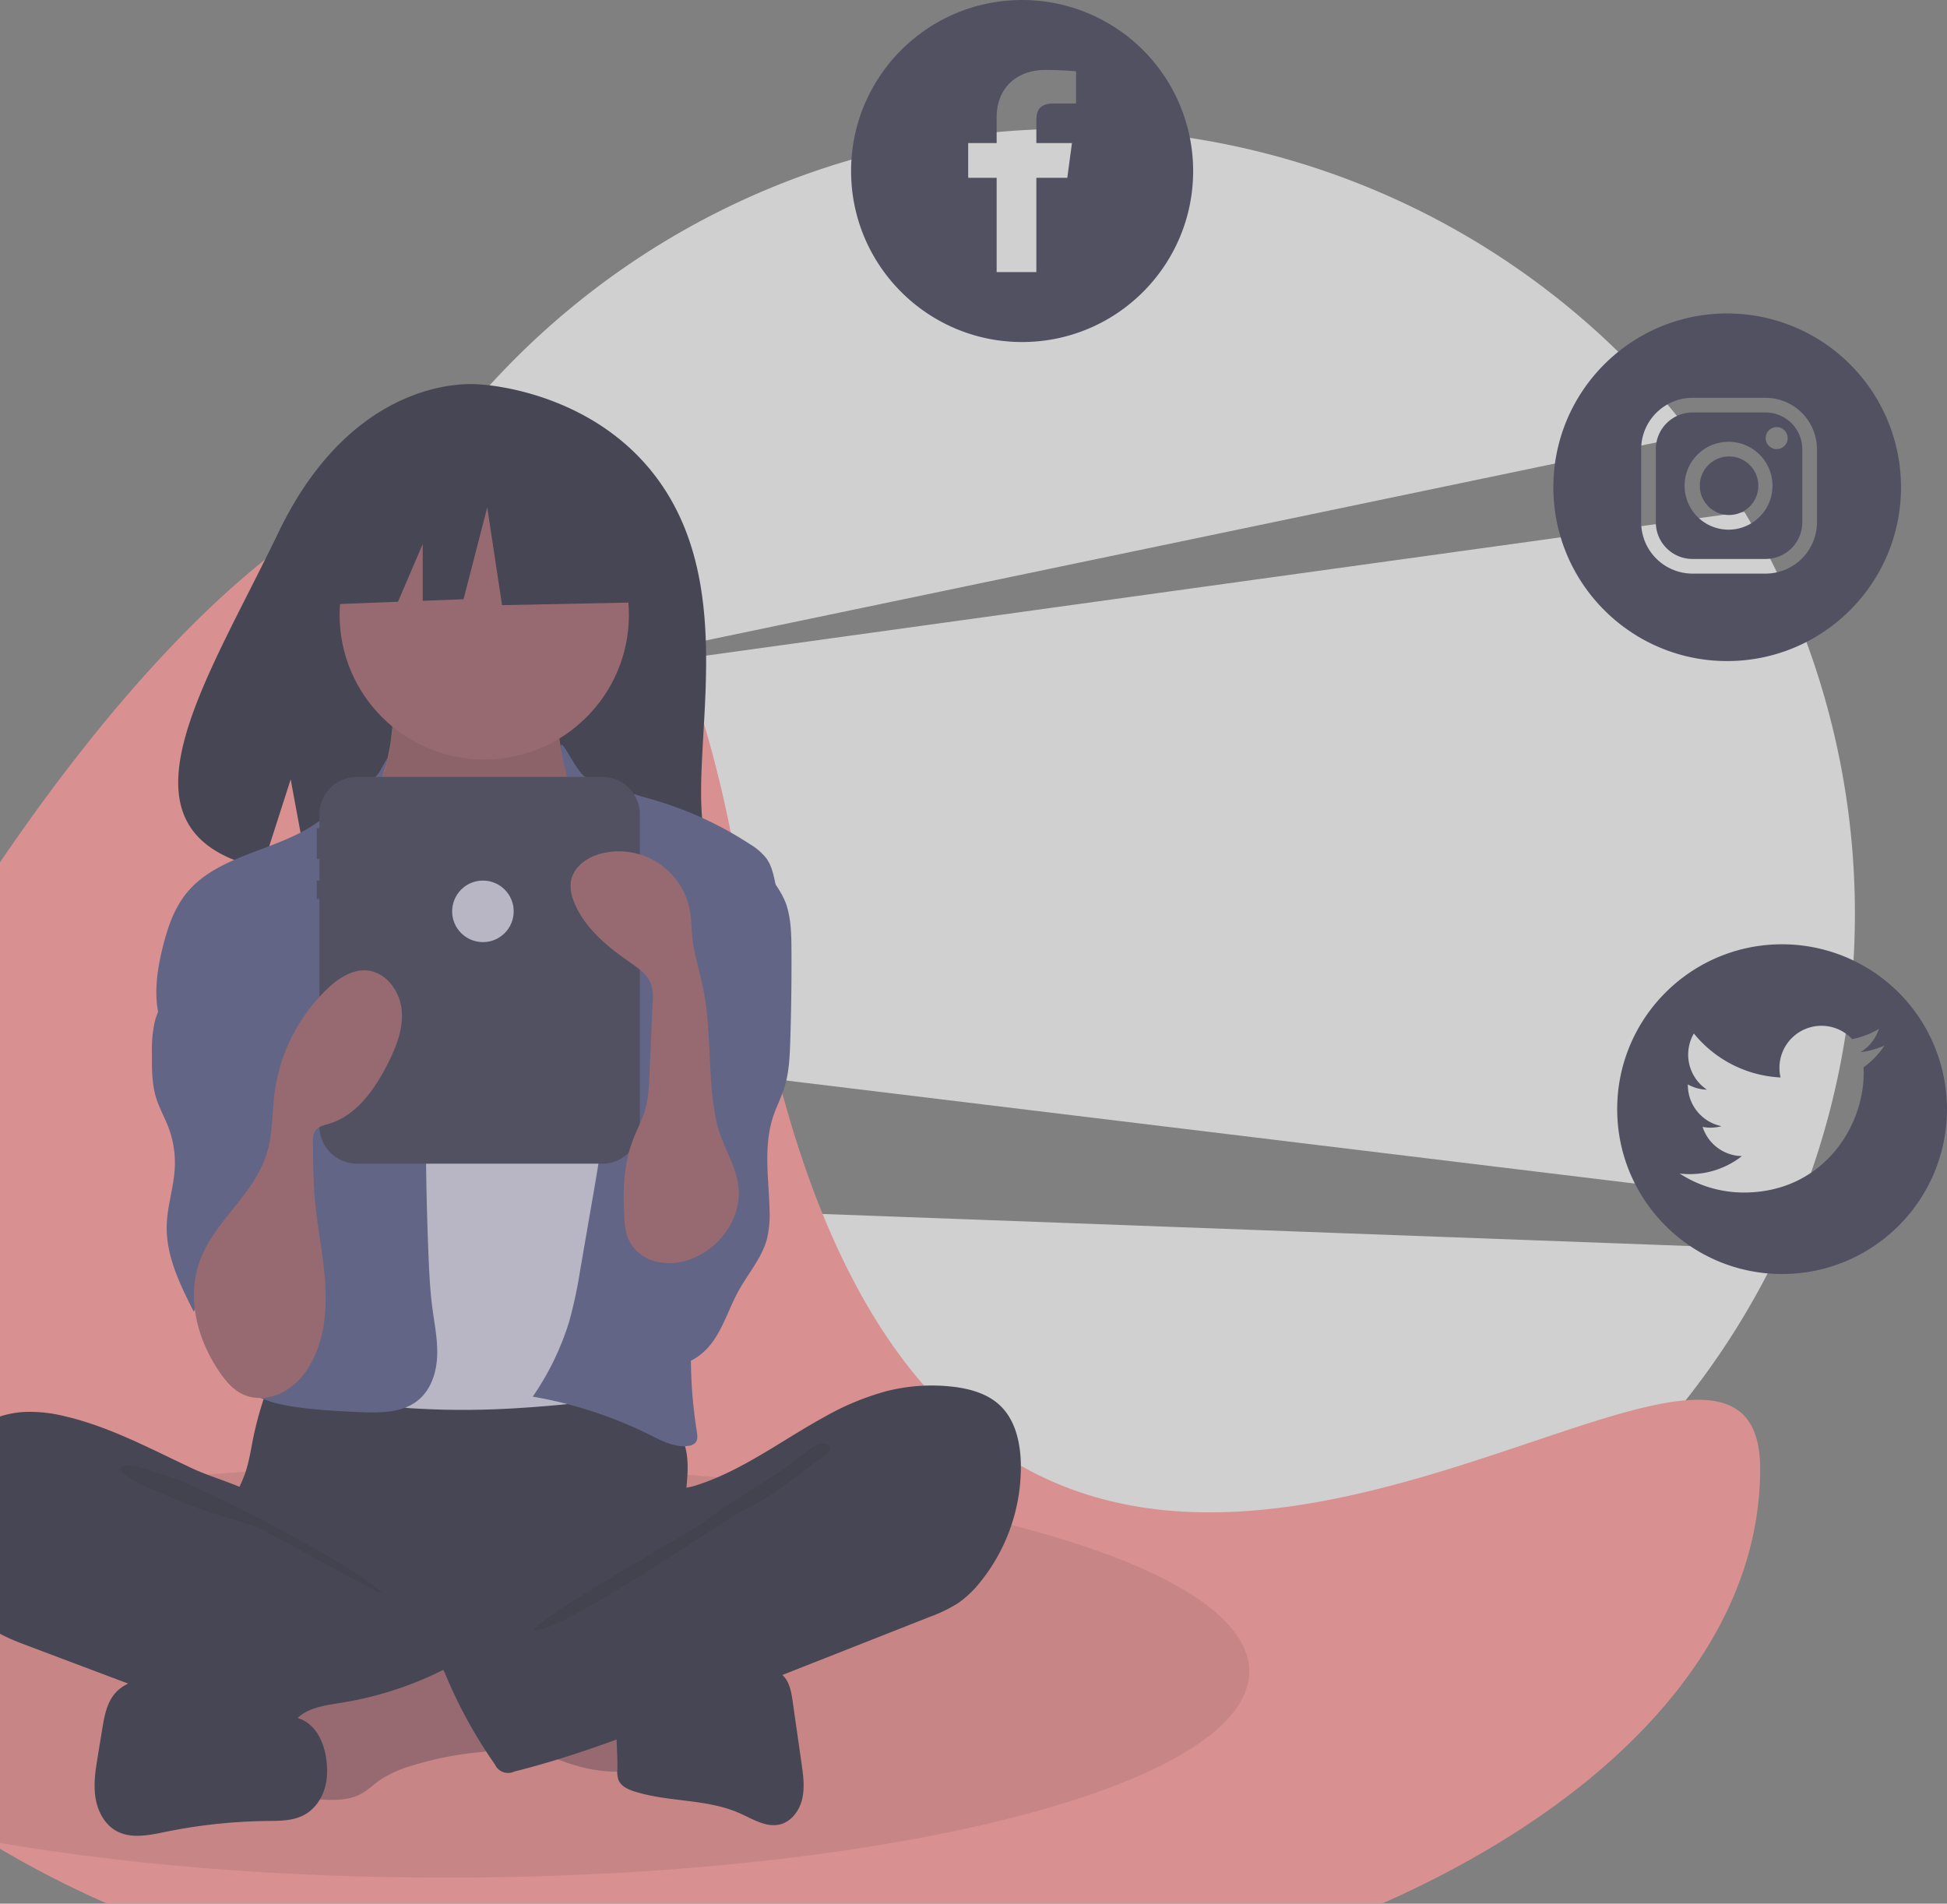 <svg xmlns="http://www.w3.org/2000/svg" width="316" height="309" viewBox="0 0 316 309">
    <rect x="0" y="0" width="316" height="309" fill="#808080" stroke="none"/>
    <g fill="none" fill-rule="nonzero" opacity=".7" transform="translate(-44)">
        <path fill="#F2F2F2" d="M336.064 195.36a127.594 127.594 0 0 0-8.942-112.274l-203.85 28.225L318.625 70.6A127.156 127.156 0 0 0 217.679 20.9c-70.347 0-127.374 57.027-127.374 127.374 0 5.814.397 11.621 1.185 17.381l244.574 29.703zM98.819 194.135c18.41 47.685 64.682 81.514 118.86 81.514 50.84 0 94.715-29.787 115.144-72.858L98.82 194.135z"/>
        <path fill="#FF9797" d="M329.675 238.436c0 50.055-73.802 90.63-164.838 90.63-48.906 0-92.838-11.708-123.023-30.31C22.118 286.623 8.272 271.553 2.717 254.9A51.62 51.62 0 0 1 0 238.436c0-50.051 136.6-275.823 164.837-90.626 28.238 185.197 164.838 40.575 164.838 90.626z"/>
        <path fill="#000" d="M246.757 271.303c0 18.482-58.368 33.467-130.372 33.467-27.732 0-53.442-2.223-74.571-6.014C22.118 286.623 8.272 271.553 2.717 254.9c22.353-10.185 64.881-17.063 113.668-17.063 72.004 0 130.372 14.986 130.372 33.467z" opacity=".1"/>
        <path fill="#2F2E41" d="M152.65 80.675c-10.331-17.458-30.772-18.271-30.772-18.271s-19.92-2.547-32.697 24.041c-11.91 24.783-28.347 48.712-2.646 54.513l4.642-14.449 2.875 15.525c3.66.263 7.33.326 10.996.188 27.524-.889 53.736.26 52.892-9.617-1.122-13.13 4.653-35.131-5.29-51.93zM85.067 233.564c-.383 1.905-.666 3.842-1.318 5.674-.646 1.818-1.644 3.499-2.236 5.336-1.884 5.855.728 12.383 4.9 16.902a27.581 27.581 0 0 0 13.448 7.985c3.764.947 7.677 1.083 11.556 1.214 10.74.365 21.758.69 31.936-2.761a55.486 55.486 0 0 0 9.278-4.215 6.946 6.946 0 0 0 2.407-1.896c.776-1.105.876-2.538.87-3.889-.024-4.553-.947-9.083-.728-13.631.122-2.52.593-5.037.361-7.548-.526-5.696-5.05-10.793-10.641-11.994-2.888-.62-5.882-.282-8.822 0a224.91 224.91 0 0 1-22.957 1.027c-7.831-.05-15.614-1.246-23.407-1.37-2.304-.037-2.258.673-2.992 2.903a54.33 54.33 0 0 0-1.655 6.263z"/>
        <path fill="#A0616A" d="M107.293 121.132c-.377 1.97-.784 4.013-1.968 5.633-1.362 1.863-3.584 2.928-5.05 4.71-2.206 2.685-2.332 6.461-2.342 9.936-.008 3.2.057 6.614 1.842 9.27 1.158 1.725 2.92 2.934 4.643 4.095 6.694 4.51 13.927 9.103 21.997 9.251 3.344.062 6.93-.802 9.13-3.32a13.707 13.707 0 0 0 2.21-3.944 52.366 52.366 0 0 0 3.707-15.941c.184-2.576.166-5.227-.706-7.658-.98-2.734-2.963-4.983-4.273-7.574a16.862 16.862 0 0 1-1.623-9.978c.065-.24.045-.496-.057-.723a1.053 1.053 0 0 0-.868-.352l-16.002-1.152a34.822 34.822 0 0 1-4.443-.508c-.862-.176-3.14-1.401-3.963-1.075-1.523.603-1.922 7.696-2.234 9.33z"/>
        <path fill="#000" d="M107.293 121.632c-.377 1.97-.784 4.013-1.968 5.632-1.362 1.863-3.584 2.928-5.05 4.711-2.206 2.684-2.332 6.46-2.342 9.935-.008 3.2.057 6.615 1.842 9.271 1.158 1.725 2.92 2.934 4.643 4.094 6.694 4.511 13.927 9.103 21.997 9.252 3.344.062 6.93-.802 9.13-3.32a13.707 13.707 0 0 0 2.21-3.944 52.366 52.366 0 0 0 3.707-15.942c.184-2.576.166-5.227-.706-7.658-.98-2.733-2.963-4.982-4.273-7.574a16.862 16.862 0 0 1-1.623-9.978c.065-.24.045-.496-.057-.723a1.053 1.053 0 0 0-.868-.352l-16.002-1.152a34.822 34.822 0 0 1-4.443-.508c-.862-.175-3.14-1.4-3.963-1.075-1.523.603-1.922 7.696-2.234 9.33z" opacity=".1"/>
        <circle cx="122.596" cy="99.801" r="23.477" fill="#A0616A"/>
        <path fill="#D0CDE1" d="M110.585 152.383c1.224 1.28 2.52 2.546 4.124 3.295 1.595.746 3.391.932 5.151.981 4.232.12 8.82-.656 11.764-3.699 3.795-3.921 3.67-10.247 6.644-14.822.24-.415.567-.773.959-1.049a3.107 3.107 0 0 1 1.63-.375c3.757-.035 7.03 2.402 9.983 4.724 1.323 1.04 2.679 2.118 3.514 3.58.584 1.139.983 2.363 1.184 3.628 1.466 7.154 1.94 14.47 2.412 21.757.26 4.026.52 8.055.501 12.089-.064 13.29-3.153 26.357-6.224 39.287-.396 1.666-.938 3.528-2.453 4.326-.675.304-1.4.48-2.14.522-8.798 1.034-17.614 2.068-26.472 2.204-3.456.054-6.911-.03-10.365-.25a5.584 5.584 0 0 1-1.746-.305 4.924 4.924 0 0 1-1.904-1.616c-4.79-6.038-5.074-14.385-5.043-22.092a889.828 889.828 0 0 1 2.02-56.487c.105-1.553.128-3.439-.991-4.66 2.015 3.225 4.817 6.208 7.452 8.962z"/>
        <path fill="#575A89" d="M105.612 125.276c-.793 1.435-6.638 5-7.767 6.189-6.306 6.646-17.814 6.397-23.581 13.516-2.03 2.505-3.084 5.652-3.859 8.78-1.096 4.426-1.682 9.252.155 13.424 1.768 4.015 5.488 6.79 8.015 10.377 2.773 3.938 4.02 8.719 5.216 13.385.882 3.445 1.772 6.976 1.428 10.515-.39 4.025-2.338 7.71-3.488 11.587-1.15 3.876-1.348 8.493 1.31 11.54 1.954 2.238 5.017 3.125 7.946 3.624 3.738.637 7.536.819 11.324.986 3.348.148 7.038.177 9.611-1.97 2.031-1.693 2.914-4.44 3.028-7.082.114-2.641-.436-5.26-.78-7.881-.357-2.718-.494-5.459-.609-8.197a510.159 510.159 0 0 1-.21-36.885c.078-2.56.172-5.152-.374-7.655-.718-3.29-2.496-6.232-3.98-9.256-2.946-6.002-4.34-11.832-3.884-18.504.45-6.584 3.32-11.6.5-6.493zM138.58 125.775c1.208 1.242 5.312 1.65 6.848 2.45 1.411.735 2.973 1.118 4.502 1.559a58.442 58.442 0 0 1 15.814 7.258 9.597 9.597 0 0 1 2.644 2.284c.86 1.196 1.172 2.688 1.463 4.131.753 3.727 1.509 7.498 1.34 11.296-.18 4.031-1.394 7.936-2.599 11.787l-4.501 14.39c-3.36 10.742-6.741 21.59-7.686 32.804a77.162 77.162 0 0 0 .692 18.631c.1.62.182 1.33-.227 1.805a1.777 1.777 0 0 1-1.102.507c-2.173.34-4.275-.768-6.243-1.748a69.137 69.137 0 0 0-19.06-6.236 44.308 44.308 0 0 0 5.92-12.203 73.853 73.853 0 0 0 1.789-8.393l2.094-12.11c.768-4.441 1.537-8.893 1.796-13.393.158-1.686.06-3.387-.291-5.045-.401-1.598-1.199-3.064-1.913-4.55-3.45-7.177-5.07-15.369-3.712-23.217.594-3.435 1.749-6.874 1.267-10.326-.463-3.319.018-5.898-.833-9.183-3.497-13.487-.274-4.833 1.998-2.498z"/>
        <path fill="#575A89" d="M74.204 156.33c-1.573 3.265-4.203 6.046-5.099 9.558a20.88 20.88 0 0 0-.444 4.995c-.021 2.527-.035 5.106.74 7.511.5 1.549 1.313 2.977 1.899 4.495a16.298 16.298 0 0 1 1.068 6.66c-.158 3.144-1.227 6.197-1.31 9.344-.132 4.95 2.158 9.603 4.392 14.022a10.308 10.308 0 0 1 14.983-4.905c.59-.544.652-1.438.675-2.24.165-5.743.325-11.485.478-17.228.242-8.882.472-17.882-1.571-26.529-.922-3.904-2.358-7.793-4.99-10.821-1.385-1.594-6.088-5.794-8.363-4.008-1.022.803-.783 2.99-.945 4.097a17.382 17.382 0 0 1-1.513 5.05zM171.65 146.922c.745 2.317.79 4.793.804 7.227.03 4.964-.036 9.928-.197 14.89-.083 2.541-.197 5.117-.968 7.54-.508 1.597-1.292 3.095-1.816 4.687-1.573 4.772-.714 9.948-.579 14.97a17.01 17.01 0 0 1-.412 4.843c-.83 3.113-3.06 5.629-4.616 8.45-1.479 2.68-2.37 5.683-4.136 8.183s-4.822 4.48-7.785 3.712c-2.244-.581-3.84-2.568-4.942-4.607a22.6 22.6 0 0 1-2.337-14.66c1.108-6.096 4.688-11.503 5.98-17.563 1.773-8.32-.922-16.908-.842-25.415a12.285 12.285 0 0 1 .536-3.94c.677-1.943 2.132-3.495 3.476-5.053a63.806 63.806 0 0 0 4.671-6.132c.962-1.434 2.27-5.125 3.975-5.432 3.808-.685 8.244 5.358 9.189 8.3z"/>
        <path fill="#2F2E41" d="M54.443 229.863a23.173 23.173 0 0 0-6.446-.685 16.088 16.088 0 0 0-14.936 18.966c.448 2.444 1.455 4.75 2.554 6.98 1.71 3.469 3.76 6.93 6.924 9.153 1.852 1.3 3.994 2.111 6.112 2.909l16.667 6.279c2.452.924 4.905 1.848 7.381 2.704a144.367 144.367 0 0 0 38.55 7.664c4.003.238 8.066.305 11.97-.607.927-.216 1.915-.538 2.452-1.324a4.198 4.198 0 0 0 .547-1.809l1.026-7.18c.144-1.011.283-2.075-.087-3.027-.47-1.207-1.648-1.966-2.77-2.61-10.959-6.295-23.753-9.767-32.977-18.405-2.171-2.033-3.988-5.257-6.626-6.638-2.992-1.566-6.515-2.46-9.608-3.904-6.76-3.155-13.406-6.782-20.733-8.466z"/>
        <path fill="#000" d="M71.084 239.543c5.891 1.846 30.765 14.636 35.028 19.101-.572.206-19.96-10.66-20.543-10.834-5.288-1.588-10.606-3.185-15.629-5.508-1.01-.467-6.563-2.664-6.312-3.939.284-1.438 6.41.853 7.456 1.18z" opacity=".1"/>
        <path fill="#A0616A" d="M144.583 287.557c.334.024.666-.073.934-.275.237-.305.342-.692.291-1.075l-.027-9.782c-2.813-1.34-5.96-1.77-9.048-2.182l-14.41-1.926c.331.044-2.253 6.206-1.857 7.029.699 1.45 6.036 2.735 7.542 3.42 5.236 2.38 10.677 4.996 16.575 4.79z"/>
        <path fill="#A0616A" d="M99.371 276.391c-2.72.434-5.757.817-7.52 2.935-2.234 2.686-1.283 6.69-.217 10.017.159.673.477 1.298.927 1.822.728.718 1.842.823 2.862.888 2.481.157 5.122.28 7.29-.937 1.027-.576 1.875-1.419 2.832-2.105a18.156 18.156 0 0 1 5.206-2.38 52.649 52.649 0 0 1 10.452-2.154c1.39-.142 2.809-.233 4.117-.726 1.308-.493 2.52-1.47 2.9-2.815.501-1.778-.532-3.59-1.523-5.15-1.234-1.941-2.542-3.986-4.382-5.416-2.685-2.085-4.013-.484-6.718.85a56.998 56.998 0 0 1-16.226 5.171z"/>
        <path fill="#2F2E41" d="M92.26 278.842l-17.275-5.106c-2.101-.621-4.238-1.247-6.429-1.246-2.19.002-4.483.72-5.904 2.388-1.34 1.572-1.723 3.721-2.057 5.76l-.714 4.36c-.363 2.216-.727 4.474-.4 6.696.326 2.221 1.46 4.44 3.432 5.516 2.39 1.304 5.32.667 7.988.122a86.975 86.975 0 0 1 16.372-1.756c2.068-.024 4.237.001 6.064-.967 2.172-1.151 3.471-3.585 3.695-6.033.34-3.725-.902-8.59-4.771-9.734zM151.373 274.392c2.24-.392 4.217-1.665 6.362-2.416 3.021-1.058 6.294-1.058 9.495-1.046 1.175.004 2.426.03 3.404.682 1.41.938 1.77 2.816 2.01 4.493l1.446 10.115c.272 1.902.543 3.856.119 5.73-.425 1.874-1.702 3.681-3.562 4.165-2.26.587-4.474-.856-6.607-1.804-5.331-2.37-11.528-1.764-17.087-3.534-1.032-.33-2.137-.832-2.557-1.83a4.16 4.16 0 0 1-.2-1.747c.096-3.251-.59-7.69.389-10.798.88-2.794 4.289-2.01 6.788-2.01z"/>
        <path fill="#2F2E41" d="M187.933 225.792a30 30 0 0 1 10.568-.722c2.825.311 5.736 1.097 7.799 3.053 2.51 2.38 3.317 6.061 3.384 9.52a29.742 29.742 0 0 1-6.464 18.995 17.235 17.235 0 0 1-3.696 3.558 24.327 24.327 0 0 1-4.809 2.317l-37.327 14.723c-9.82 3.873-19.674 7.758-29.917 10.311a2.332 2.332 0 0 1-3.137-1.138 77.333 77.333 0 0 1-8.182-14.965 1.008 1.008 0 0 1 .446-1.59L143 254.684c1.891-1.086 3.803-2.188 5.374-3.702a13.34 13.34 0 0 0 2.759-3.841c.547-1.143.598-3.84 1.297-4.685.684-.828 3.026-.894 4.107-1.219a37.266 37.266 0 0 0 4.471-1.69c5.906-2.642 11.165-6.481 16.827-9.575a43.174 43.174 0 0 1 10.098-4.18z"/>
        <path fill="#000" d="M172.965 237.12c-4.536 3.407-10.409 6.54-14.904 10.036-1.535 1.193-27.112 15.573-27.473 17.482 4.194.707 30.91-17.983 34.733-19.848 3.823-1.865 7.211-4.495 10.57-7.106.855-.665 4.481-2.665 2.025-3.409-1.384-.418-3.929 2.165-4.95 2.846z" opacity=".1"/>
        <path fill="#3F3D56" d="M141.755 126.105h-39.817a6.1 6.1 0 0 0-6.1 6.1v2.233h-.432v4.995h.433v3.497h-.433v2.997h.433v36.856a6.1 6.1 0 0 0 6.099 6.1h39.817a6.1 6.1 0 0 0 6.1-6.1v-50.578a6.1 6.1 0 0 0-6.1-6.1z"/>
        <path fill="#2F2E41" d="M148.083 78.992l-20.195-10.578L100 72.742l-5.77 25.484 14.363-.553 4.013-9.362v9.208l6.627-.255 3.847-14.906 2.404 15.868 23.56-.481z"/>
        <path fill="#A0616A" d="M79.487 222.491c.998 1.49 2.167 2.947 3.77 3.75 2.003 1.005 4.475.825 6.48-.173a11.406 11.406 0 0 0 4.677-4.689c2.194-3.876 2.649-8.513 2.375-12.959-.274-4.445-1.223-8.823-1.643-13.257-.306-3.223-.33-6.466-.355-9.703-.005-.68.006-1.414.408-1.963.486-.664 1.376-.847 2.165-1.081 4.43-1.316 7.37-5.468 9.477-9.58 1.408-2.746 2.632-5.747 2.36-8.821-.27-3.074-2.48-6.17-5.55-6.484-2.53-.258-4.867 1.35-6.693 3.12a28.7 28.7 0 0 0-8.403 16.794c-.4 3.126-.286 6.336-1.136 9.37-1.814 6.478-7.493 10.45-10.323 16.278-3.118 6.423-1.397 13.715 2.391 19.398zM163.052 197.743a12.242 12.242 0 0 1-6.866 6.597 9.482 9.482 0 0 1-5.968.365 6.618 6.618 0 0 1-4.372-3.91c-.303-.952-.468-1.94-.493-2.938-.284-4.369-.174-8.87 1.413-12.95.612-1.574 1.437-3.066 1.92-4.684.551-1.846.64-3.793.723-5.717l.522-11.919a7.757 7.757 0 0 0-.177-2.584c-.52-1.725-2.132-2.846-3.611-3.874-3.572-2.484-7.102-5.383-8.833-9.374-.53-1.222-.879-2.58-.61-3.883.488-2.367 2.877-3.9 5.238-4.416a11.715 11.715 0 0 1 14.045 9.441c.233 1.345.23 2.72.367 4.078.29 2.881 1.205 5.659 1.777 8.498 1.41 6.993.68 14.221 2.073 21.213 1.166 5.846 5.56 9.66 2.852 16.057z"/>
        <circle cx="122.379" cy="147.925" r="4.995" fill="#D0CDE1"/>
        <path fill="#3F3D56" d="M333.233 153.273c-14.78 0-26.76 11.98-26.76 26.76 0 14.78 11.98 26.76 26.76 26.76 14.78 0 26.76-11.98 26.76-26.76a26.76 26.76 0 0 0-26.76-26.76zm13.225 19.973c.014.289.022.585.022.881 0 9.028-6.865 19.438-19.431 19.438a19.073 19.073 0 0 1-10.445-3.087 13.68 13.68 0 0 0 10.107-2.826 6.834 6.834 0 0 1-6.379-4.744c.422.086.852.128 1.283.127a6.87 6.87 0 0 0 1.797-.24 6.83 6.83 0 0 1-5.476-6.695v-.084a6.665 6.665 0 0 0 3.101.853 6.837 6.837 0 0 1-2.121-9.12 19.337 19.337 0 0 0 14.067 7.14 6.68 6.68 0 0 1-.176-1.558 6.821 6.821 0 0 1 11.805-4.666c1.53-.299 2.995-.86 4.334-1.656a6.848 6.848 0 0 1-3.002 3.777 13.795 13.795 0 0 0 3.918-1.078 13.89 13.89 0 0 1-3.404 3.538z"/>
        <circle cx="324.629" cy="78.84" r="4.755" fill="#3F3D56"/>
        <path fill="#3F3D56" d="M330.572 66.952h-11.887a5.961 5.961 0 0 0-5.944 5.944v11.888a5.961 5.961 0 0 0 5.944 5.944h11.887a5.961 5.961 0 0 0 5.944-5.944V72.896a5.961 5.961 0 0 0-5.944-5.944zm-5.943 19.02a7.133 7.133 0 1 1 0-14.265 7.133 7.133 0 0 1 0 14.265zm7.727-13.076a1.783 1.783 0 1 1 0-3.567 1.783 1.783 0 0 1 0 3.567z"/>
        <path fill="#3F3D56" d="M324.323 50.879c-15.58 0-28.21 12.63-28.21 28.21s12.63 28.211 28.21 28.211 28.211-12.63 28.211-28.21a28.21 28.21 0 0 0-28.21-28.211zm14.57 33.905a8.346 8.346 0 0 1-8.32 8.321h-11.888a8.346 8.346 0 0 1-8.322-8.321V72.896a8.346 8.346 0 0 1 8.322-8.322h11.887a8.346 8.346 0 0 1 8.322 8.322v11.888zM209.89 0c-15.33 0-27.758 12.428-27.758 27.758 0 15.33 12.428 27.758 27.758 27.758 15.33 0 27.758-12.428 27.758-27.758A27.758 27.758 0 0 0 209.89 0zm8.752 16.796h-3.553c-2.426 0-2.889 1.148-2.889 2.839v3.593h5.778l-.755 5.637H212.2v15.3h-6.442v-15.3h-4.62v-5.637h4.62v-4.167c0-4.993 3.463-7.71 7.922-7.71 2.134 0 4.429.16 4.962.23v5.215z"/>
    </g>
</svg>
